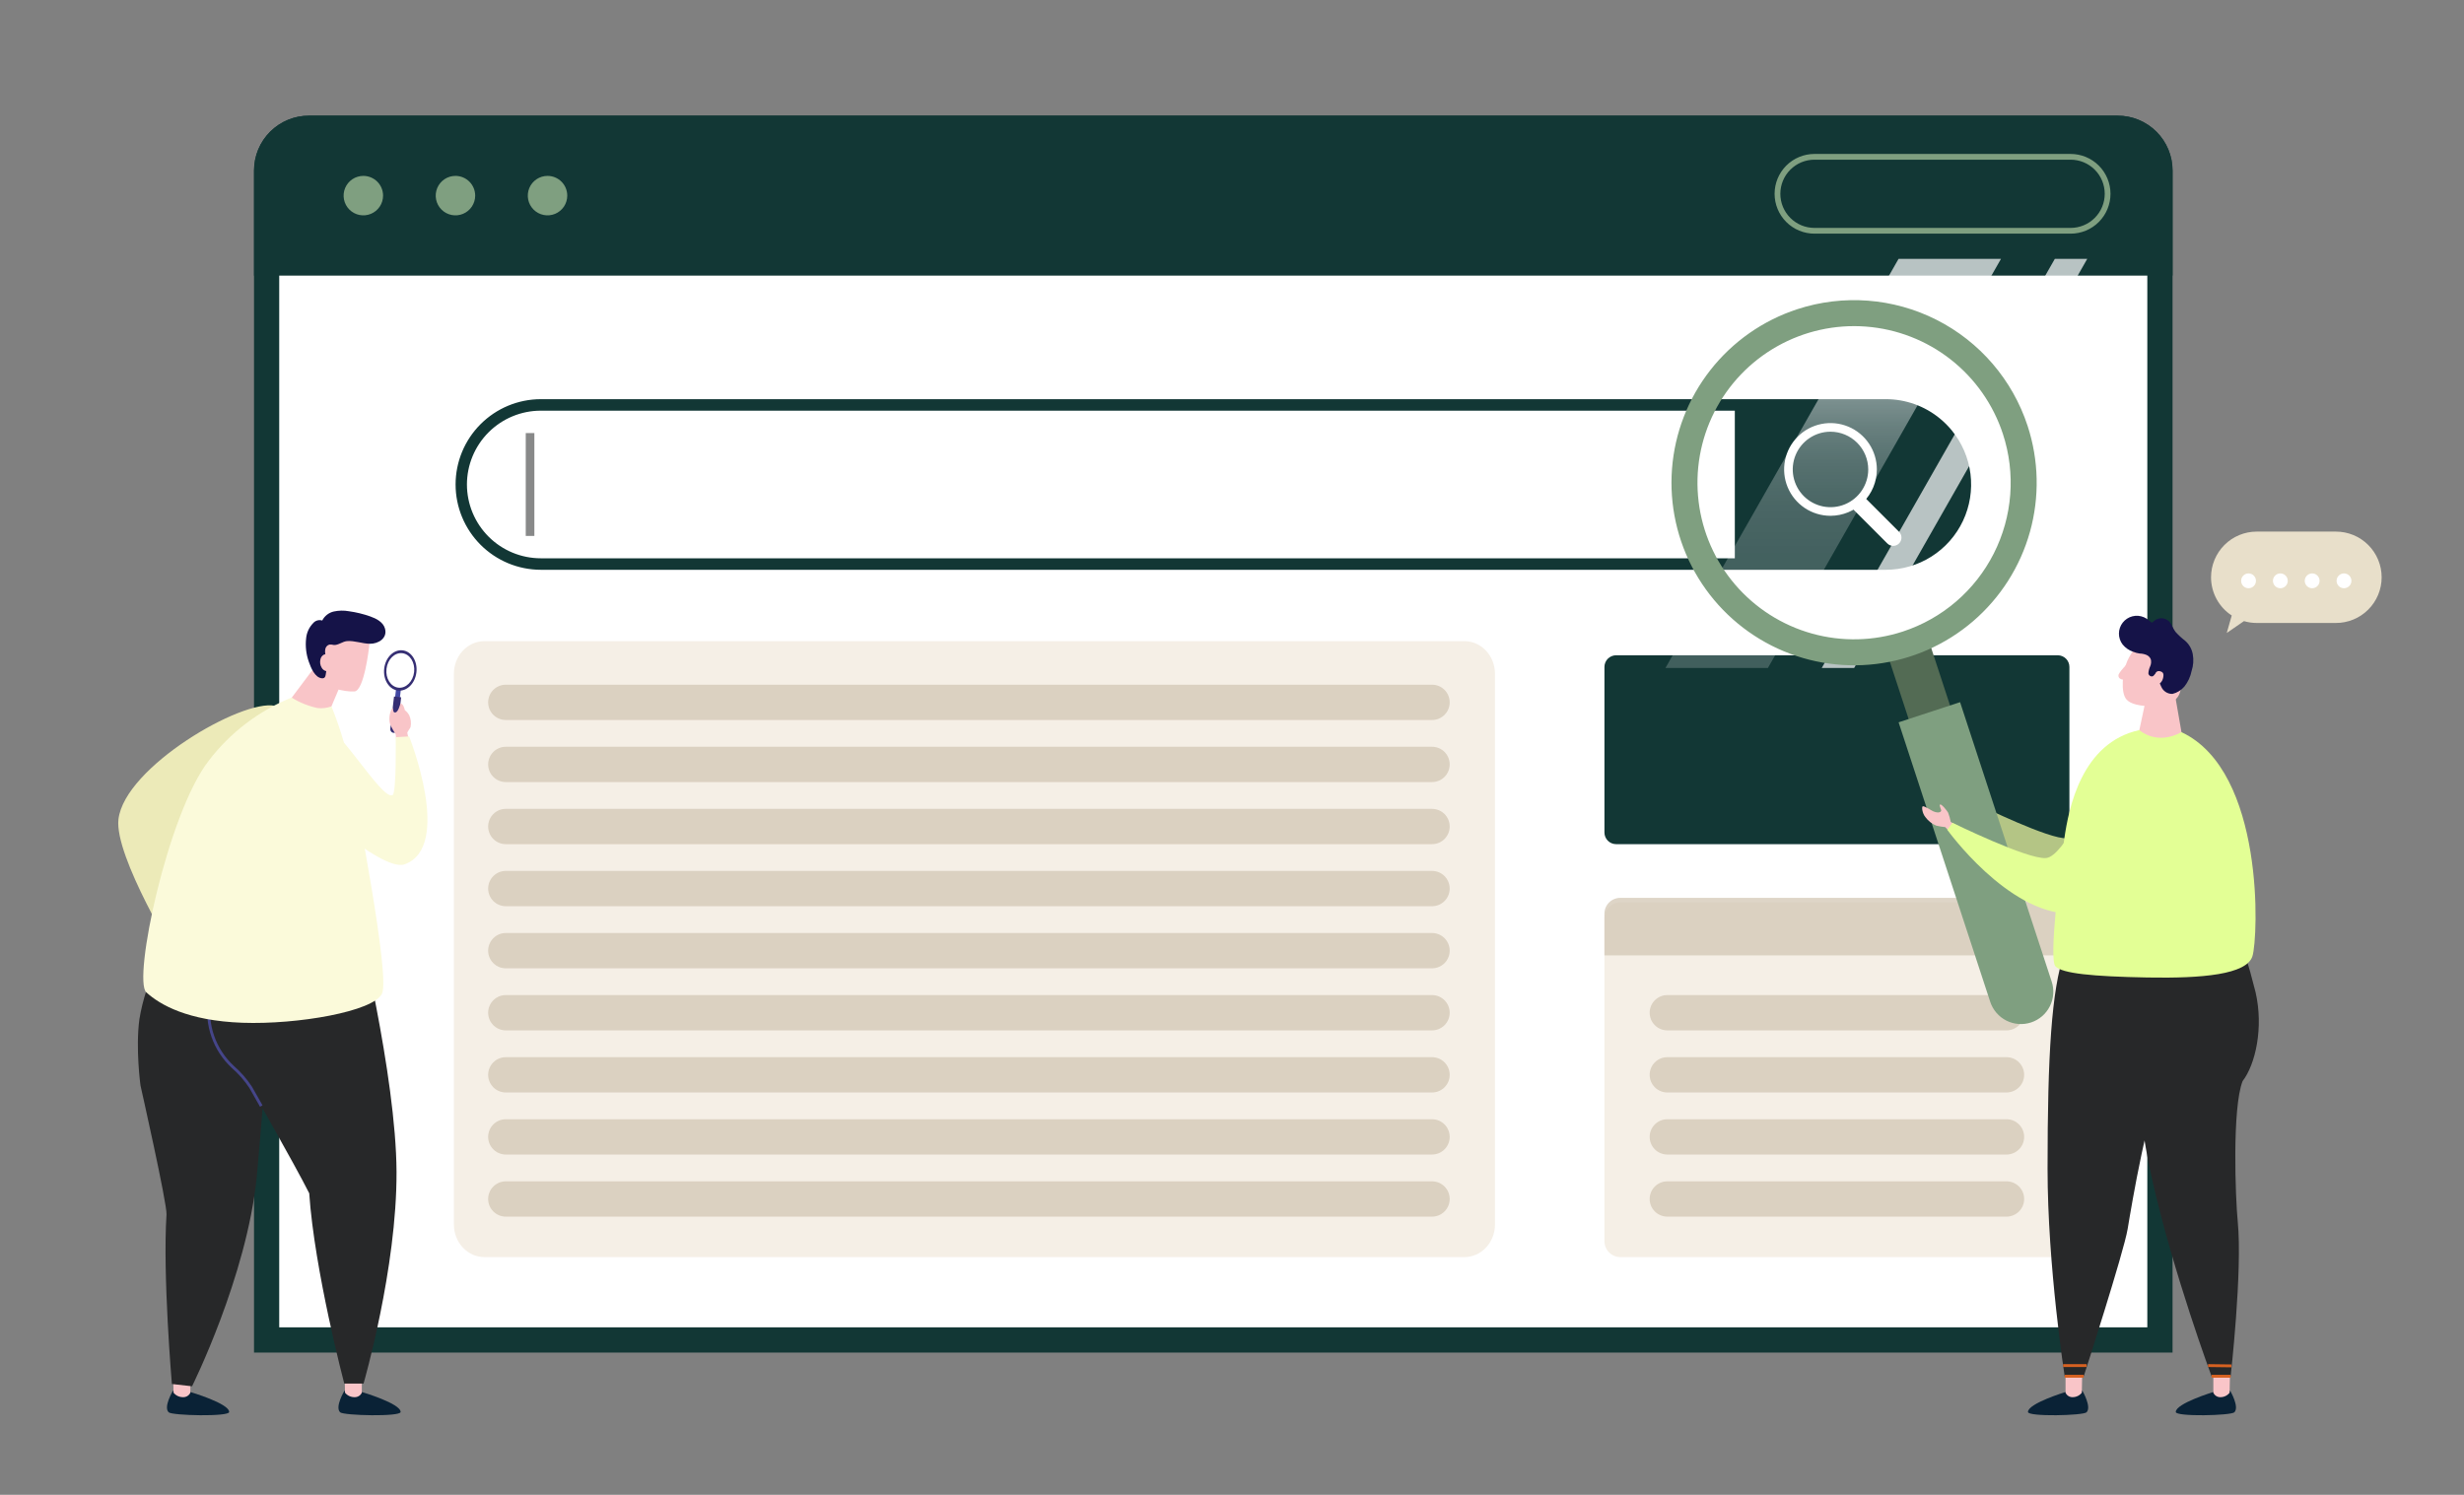 <svg width="684" height="415" viewBox="0 0 684 415" fill="none" xmlns="http://www.w3.org/2000/svg">
<rect x="0" y="0" width="684" height="415" fill="#808080" stroke="none"/>
<mask id="mask0_983_133" style="mask-type:luminance" maskUnits="userSpaceOnUse" x="0" y="0" width="684" height="415">
<path d="M684 0H0V415H684V0Z" fill="white"/>
</mask>
<g mask="url(#mask0_983_133)">
<path d="M85.75 32.11H587.86C591.9 32.11 595.774 33.715 598.631 36.571C601.488 39.428 603.092 43.302 603.092 47.342V375.502H70.512V47.342C70.512 45.342 70.906 43.361 71.671 41.513C72.437 39.665 73.559 37.986 74.973 36.571C76.388 35.157 78.067 34.035 79.915 33.27C81.763 32.504 83.744 32.11 85.744 32.11H85.75Z" fill="#123735"/>
<path d="M596.09 47.34V368.5H77.51V47.34C77.51 45.157 78.377 43.063 79.921 41.519C81.464 39.976 83.558 39.108 85.741 39.108H587.861C590.044 39.109 592.138 39.976 593.681 41.52C595.225 43.063 596.092 45.157 596.092 47.34H596.09Z" fill="white"/>
<path d="M587.86 32.11H85.75C81.71 32.11 77.836 33.715 74.979 36.571C72.123 39.428 70.518 43.302 70.518 47.342V76.516H603.098V47.342C603.098 45.342 602.704 43.361 601.938 41.513C601.173 39.665 600.051 37.986 598.636 36.571C597.222 35.157 595.542 34.035 593.694 33.269C591.846 32.504 589.865 32.11 587.865 32.11H587.86Z" fill="#123735"/>
<path d="M106.34 54.31C106.34 55.394 106.018 56.453 105.416 57.354C104.815 58.254 103.959 58.956 102.958 59.371C101.957 59.786 100.856 59.894 99.793 59.683C98.73 59.471 97.754 58.95 96.988 58.184C96.222 57.417 95.7 56.441 95.489 55.379C95.278 54.316 95.386 53.215 95.801 52.214C96.215 51.213 96.918 50.357 97.818 49.755C98.719 49.153 99.778 48.832 100.862 48.832C101.581 48.832 102.294 48.974 102.958 49.249C103.623 49.524 104.227 49.928 104.735 50.437C105.244 50.945 105.647 51.549 105.923 52.214C106.198 52.878 106.34 53.591 106.34 54.31Z" fill="#7F9F80"/>
<path d="M131.91 54.31C131.91 55.394 131.588 56.453 130.986 57.354C130.385 58.254 129.529 58.956 128.528 59.371C127.527 59.786 126.426 59.894 125.363 59.683C124.3 59.471 123.324 58.95 122.558 58.183C121.792 57.417 121.27 56.441 121.059 55.379C120.848 54.316 120.956 53.215 121.371 52.214C121.786 51.213 122.488 50.357 123.389 49.755C124.289 49.153 125.348 48.832 126.432 48.832C127.151 48.832 127.864 48.974 128.528 49.249C129.193 49.525 129.797 49.928 130.305 50.437C130.814 50.945 131.217 51.549 131.493 52.214C131.768 52.879 131.91 53.591 131.91 54.31Z" fill="#7F9F80"/>
<path d="M157.47 54.31C157.47 55.394 157.148 56.453 156.547 57.354C155.945 58.254 155.089 58.957 154.088 59.371C153.087 59.786 151.986 59.894 150.923 59.683C149.86 59.472 148.884 58.95 148.118 58.184C147.352 57.418 146.83 56.442 146.619 55.379C146.408 54.316 146.516 53.215 146.931 52.214C147.345 51.213 148.047 50.357 148.948 49.755C149.849 49.153 150.908 48.832 151.992 48.832C152.711 48.832 153.423 48.974 154.088 49.249C154.753 49.524 155.357 49.928 155.865 50.437C156.374 50.945 156.778 51.549 157.053 52.214C157.328 52.878 157.47 53.591 157.47 54.31Z" fill="#7F9F80"/>
<path d="M574.8 64.87H503.689C500.754 64.87 497.939 63.704 495.864 61.629C493.789 59.553 492.623 56.739 492.623 53.804C492.623 50.869 493.789 48.054 495.864 45.979C497.939 43.904 500.754 42.738 503.689 42.738H574.8C577.735 42.738 580.549 43.904 582.625 45.979C584.7 48.054 585.866 50.869 585.866 53.804C585.866 56.739 584.7 59.553 582.625 61.629C580.549 63.704 577.735 64.87 574.8 64.87ZM503.689 44.334C501.177 44.334 498.768 45.332 496.992 47.108C495.216 48.884 494.219 51.292 494.219 53.804C494.219 56.315 495.216 58.724 496.992 60.5C498.768 62.276 501.177 63.274 503.689 63.274H574.8C577.312 63.274 579.72 62.276 581.496 60.5C583.272 58.724 584.27 56.315 584.27 53.804C584.27 51.292 583.272 48.884 581.496 47.108C579.72 45.332 577.312 44.334 574.8 44.334H503.689Z" fill="#7F9F80"/>
<path d="M541.77 119.44C540.805 118.27 539.73 117.195 538.56 116.23C534.323 112.726 528.994 110.814 523.496 110.822H150.106C143.833 110.835 137.822 113.336 133.391 117.776C128.96 122.216 126.471 128.232 126.471 134.505C126.471 140.778 128.96 146.794 133.391 151.234C137.822 155.674 143.833 158.175 150.106 158.188H523.496C527.987 158.188 532.385 156.911 536.178 154.506C539.97 152.102 543.001 148.668 544.917 144.607C546.832 140.545 547.554 136.023 546.997 131.567C546.44 127.111 544.627 122.905 541.77 119.44ZM129.62 134.505C129.626 129.072 131.787 123.864 135.628 120.022C139.47 116.181 144.678 114.02 150.111 114.014H481.581V154.996H150.111C144.678 154.99 139.47 152.829 135.628 148.987C131.787 145.146 129.626 139.937 129.62 134.505Z" fill="#123735"/>
<path d="M508.14 143.2C505.595 143.2 503.106 142.445 500.989 141.031C498.873 139.617 497.223 137.607 496.248 135.255C495.274 132.903 495.019 130.315 495.515 127.818C496.012 125.322 497.238 123.028 499.038 121.228C500.838 119.428 503.131 118.202 505.628 117.705C508.125 117.208 510.713 117.463 513.065 118.437C515.416 119.411 517.427 121.061 518.841 123.178C520.255 125.294 521.01 127.783 521.01 130.329C521.006 133.741 519.649 137.012 517.236 139.425C514.824 141.838 511.552 143.195 508.14 143.2ZM508.14 119.852C506.068 119.851 504.042 120.466 502.319 121.617C500.596 122.768 499.253 124.404 498.46 126.319C497.667 128.233 497.459 130.34 497.864 132.372C498.268 134.405 499.266 136.272 500.731 137.737C502.196 139.202 504.063 140.2 506.095 140.604C508.128 141.009 510.234 140.801 512.149 140.008C514.063 139.215 515.7 137.872 516.851 136.149C518.002 134.426 518.617 132.401 518.617 130.329C518.613 127.551 517.509 124.888 515.545 122.924C513.581 120.96 510.918 119.855 508.14 119.852Z" fill="white"/>
<path d="M525.54 151.55C525.238 151.55 524.939 151.491 524.661 151.376C524.382 151.26 524.129 151.091 523.916 150.877L513.836 140.797L517.085 137.548L527.164 147.628C527.486 147.949 527.704 148.358 527.793 148.804C527.882 149.25 527.836 149.712 527.662 150.131C527.488 150.551 527.194 150.91 526.816 151.162C526.438 151.415 525.994 151.55 525.54 151.55Z" fill="white"/>
<path opacity="0.55" d="M148.34 120.23H145.946V148.788H148.34V120.23Z" fill="#272829"/>
<path d="M448.63 181.92H571.22C572.08 181.92 572.904 182.262 573.512 182.869C574.12 183.477 574.461 184.302 574.461 185.161V231.12C574.461 231.979 574.12 232.803 573.512 233.411C572.904 234.019 572.08 234.36 571.22 234.36H448.63C447.77 234.36 446.946 234.019 446.338 233.411C445.73 232.803 445.389 231.979 445.389 231.12V185.161C445.389 184.735 445.473 184.314 445.635 183.921C445.798 183.528 446.037 183.17 446.338 182.869C446.639 182.569 446.996 182.33 447.389 182.167C447.782 182.004 448.205 181.92 448.63 181.92Z" fill="#123735"/>
<path d="M134.48 178H406.52C408.769 178 410.926 178.953 412.516 180.648C414.107 182.344 415 184.644 415 187.042V339.962C415 342.36 414.107 344.66 412.516 346.356C410.926 348.051 408.769 349.004 406.52 349.004H134.48C132.231 349.004 130.074 348.051 128.484 346.356C126.893 344.66 126 342.36 126 339.962V187.042C126 184.644 126.893 182.344 128.484 180.648C130.074 178.953 132.231 178 134.48 178Z" fill="#F5EFE6"/>
<path opacity="0.75" d="M397.53 190.09H140.41C137.704 190.09 135.509 192.285 135.509 194.991V194.992C135.509 197.699 137.704 199.893 140.41 199.893H397.53C400.237 199.893 402.431 197.699 402.431 194.992V194.991C402.431 192.285 400.237 190.09 397.53 190.09Z" fill="#D3C7B4"/>
<path opacity="0.75" d="M140.41 207.32H397.53C398.83 207.32 400.077 207.836 400.996 208.755C401.915 209.674 402.431 210.921 402.431 212.221C402.431 213.52 401.915 214.767 400.996 215.686C400.077 216.605 398.83 217.122 397.53 217.122H140.41C139.111 217.122 137.864 216.605 136.945 215.686C136.026 214.767 135.51 213.521 135.51 212.221C135.51 210.921 136.026 209.675 136.945 208.755C137.864 207.836 139.11 207.32 140.41 207.32Z" fill="#D3C7B4"/>
<path opacity="0.75" d="M397.53 234.36H140.41C139.767 234.36 139.129 234.234 138.535 233.987C137.94 233.741 137.4 233.38 136.945 232.925C136.49 232.47 136.129 231.93 135.882 231.335C135.636 230.74 135.509 230.103 135.509 229.46C135.509 228.16 136.026 226.913 136.945 225.994C137.864 225.075 139.11 224.559 140.41 224.559H397.53C398.83 224.559 400.077 225.075 400.996 225.994C401.915 226.913 402.431 228.16 402.431 229.46C402.431 230.103 402.304 230.74 402.058 231.335C401.812 231.93 401.451 232.47 400.996 232.925C400.541 233.38 400 233.741 399.406 233.987C398.811 234.234 398.174 234.36 397.53 234.36Z" fill="#D3C7B4"/>
<path opacity="0.75" d="M397.53 251.59H140.41C139.767 251.59 139.129 251.463 138.535 251.217C137.94 250.971 137.4 250.61 136.945 250.155C136.49 249.7 136.129 249.159 135.882 248.565C135.636 247.97 135.509 247.333 135.509 246.689C135.509 245.39 136.026 244.143 136.945 243.224C137.864 242.305 139.11 241.789 140.41 241.789H397.53C398.83 241.789 400.077 242.305 400.996 243.224C401.915 244.143 402.431 245.39 402.431 246.689C402.431 247.333 402.304 247.97 402.058 248.565C401.812 249.159 401.451 249.7 400.996 250.155C400.541 250.61 400 250.971 399.406 251.217C398.811 251.463 398.174 251.59 397.53 251.59Z" fill="#D3C7B4"/>
<path opacity="0.75" d="M397.53 268.83H140.41C139.11 268.83 137.864 268.314 136.945 267.395C136.026 266.476 135.509 265.229 135.509 263.929C135.509 262.629 136.026 261.383 136.945 260.464C137.864 259.545 139.11 259.028 140.41 259.028H397.53C398.83 259.028 400.077 259.545 400.996 260.464C401.915 261.383 402.431 262.629 402.431 263.929C402.431 265.229 401.915 266.476 400.996 267.395C400.077 268.314 398.83 268.83 397.53 268.83Z" fill="#D3C7B4"/>
<path opacity="0.75" d="M397.53 286.06H140.41C139.11 286.06 137.864 285.544 136.945 284.624C136.026 283.705 135.509 282.459 135.509 281.159C135.509 279.859 136.026 278.613 136.945 277.694C137.864 276.774 139.11 276.258 140.41 276.258H397.53C398.83 276.258 400.077 276.774 400.996 277.694C401.915 278.613 402.431 279.859 402.431 281.159C402.431 282.459 401.915 283.705 400.996 284.624C400.077 285.544 398.83 286.06 397.53 286.06Z" fill="#D3C7B4"/>
<path opacity="0.75" d="M397.53 303.3H140.41C139.11 303.3 137.864 302.783 136.945 301.864C136.026 300.945 135.509 299.699 135.509 298.399C135.509 297.099 136.026 295.852 136.945 294.933C137.864 294.014 139.11 293.498 140.41 293.498H397.53C398.83 293.498 400.077 294.014 400.996 294.933C401.915 295.852 402.431 297.099 402.431 298.399C402.431 299.699 401.915 300.945 400.996 301.864C400.077 302.783 398.83 303.3 397.53 303.3Z" fill="#D3C7B4"/>
<path opacity="0.75" d="M397.53 320.53H140.41C139.11 320.53 137.864 320.013 136.945 319.094C136.026 318.175 135.509 316.928 135.509 315.629C135.509 314.329 136.026 313.082 136.945 312.163C137.864 311.244 139.11 310.728 140.41 310.728H397.53C398.83 310.728 400.077 311.244 400.996 312.163C401.915 313.082 402.431 314.329 402.431 315.629C402.431 316.928 401.915 318.175 400.996 319.094C400.077 320.013 398.83 320.53 397.53 320.53Z" fill="#D3C7B4"/>
<path opacity="0.75" d="M397.53 337.77H140.41C139.11 337.77 137.864 337.254 136.945 336.335C136.026 335.416 135.509 334.169 135.509 332.869C135.509 331.57 136.026 330.323 136.945 329.404C137.864 328.485 139.11 327.969 140.41 327.969H397.53C398.83 327.969 400.077 328.485 400.996 329.404C401.915 330.323 402.431 331.57 402.431 332.869C402.431 334.169 401.915 335.416 400.996 336.335C400.077 337.254 398.83 337.77 397.53 337.77Z" fill="#D3C7B4"/>
<path d="M570.02 250.53H449.83C447.377 250.53 445.389 252.518 445.389 254.971V344.568C445.389 347.02 447.377 349.009 449.83 349.009H570.02C572.473 349.009 574.461 347.02 574.461 344.568V254.971C574.461 252.518 572.473 250.53 570.02 250.53Z" fill="#F5EFE6"/>
<path opacity="0.75" d="M570.06 249.27H449.78C448.613 249.27 447.494 249.734 446.668 250.559C445.843 251.384 445.38 252.503 445.38 253.67V265.254H574.46V253.67C574.46 252.503 573.996 251.384 573.171 250.559C572.346 249.734 571.227 249.27 570.06 249.27Z" fill="#D3C7B4"/>
<path opacity="0.75" d="M557 286.06H462.844C461.545 286.06 460.298 285.544 459.379 284.624C458.46 283.705 457.943 282.459 457.943 281.159C457.943 279.859 458.46 278.613 459.379 277.694C460.298 276.774 461.545 276.258 462.844 276.258H557C558.3 276.258 559.547 276.774 560.466 277.694C561.385 278.613 561.901 279.859 561.901 281.159C561.901 282.459 561.385 283.705 560.466 284.624C559.547 285.544 558.3 286.06 557 286.06Z" fill="#D3C7B4"/>
<path opacity="0.75" d="M557 303.3H462.844C461.545 303.3 460.298 302.783 459.379 301.864C458.46 300.945 457.943 299.699 457.943 298.399C457.943 297.099 458.46 295.852 459.379 294.933C460.298 294.014 461.545 293.498 462.844 293.498H557C558.3 293.498 559.547 294.014 560.466 294.933C561.385 295.852 561.901 297.099 561.901 298.399C561.901 299.699 561.385 300.945 560.466 301.864C559.547 302.783 558.3 303.3 557 303.3Z" fill="#D3C7B4"/>
<path opacity="0.75" d="M557 320.53H462.844C461.545 320.53 460.298 320.013 459.379 319.094C458.46 318.175 457.943 316.928 457.943 315.629C457.943 314.329 458.46 313.082 459.379 312.163C460.298 311.244 461.545 310.728 462.844 310.728H557C558.3 310.728 559.547 311.244 560.466 312.163C561.385 313.082 561.901 314.329 561.901 315.629C561.901 316.928 561.385 318.175 560.466 319.094C559.547 320.013 558.3 320.53 557 320.53Z" fill="#D3C7B4"/>
<path opacity="0.75" d="M557 337.77H462.844C461.545 337.77 460.298 337.254 459.379 336.335C458.46 335.416 457.943 334.169 457.943 332.869C457.943 331.57 458.46 330.323 459.379 329.404C460.298 328.485 461.545 327.969 462.844 327.969H557C558.3 327.969 559.547 328.485 560.466 329.404C561.385 330.323 561.901 331.57 561.901 332.869C561.901 334.169 561.385 335.416 560.466 336.335C559.547 337.254 558.3 337.77 557 337.77Z" fill="#D3C7B4"/>
<path d="M552.29 225.26L549.213 223.39C549.053 222.582 548.827 221.79 548.536 221.02C548.249 220.49 546.8 218.688 546.459 218.927C546.117 219.166 546.918 220.34 546.718 220.62C546.373 221.105 545.521 221.043 544.667 220.659C544.287 220.488 542.267 219.164 541.973 219.39C541.68 219.617 541.893 221.224 542.692 222.176C543.404 223.14 544.364 223.893 545.47 224.356C546.231 224.539 547.005 224.667 547.784 224.738L550.774 227.931" fill="#F9C5C8"/>
<path d="M606.96 204.66C601.259 200.987 595.76 202.277 589.728 210.058C585.663 215.302 578.443 232.274 573.751 232.707C569.058 233.14 549.656 223.622 549.656 223.622L548.304 225.417C548.304 225.417 563.821 247.015 580.08 247.042C587.946 247.056 605.004 230.567 608.839 224.577C613.669 217.034 611.94 207.869 606.96 204.66Z" fill="#B4C585"/>
<path d="M614.42 386.46C614.42 386.46 603.977 389.623 603.987 392.005C603.992 393.371 619.328 393.012 620.252 392.088C621.731 390.609 619.102 386.132 619.102 386.132L614.42 386.46Z" fill="#0A2236"/>
<path d="M614.42 379.8V386.66C614.587 387.031 614.858 387.345 615.201 387.563C615.544 387.782 615.943 387.896 616.35 387.892C616.847 387.898 617.338 387.791 617.787 387.577C618.236 387.363 618.629 387.05 618.937 386.66L619.102 378.075" fill="#F9C5C8"/>
<path d="M593.48 266.87C592.105 265.114 590.65 297.477 597.393 327.306C603.384 353.808 613.922 382.071 613.922 382.071H619.221C619.221 382.071 622.544 352.841 621.191 339.13C620.544 332.577 619.603 307.72 622.535 300.154C626.135 295.465 628.406 285.29 626.135 275.437C624.293 268.064 622.056 260.796 619.433 253.664" fill="#272829"/>
<path d="M619.22 381.68H613.921V382.479H619.22V381.68Z" fill="#D66121"/>
<path d="M612.95 378.72L612.939 379.519L619.426 379.604L619.436 378.805L612.95 378.72Z" fill="#D66121"/>
<path d="M573.39 386.46C573.39 386.46 562.948 389.623 562.957 392.005C562.962 393.371 578.298 393.012 579.223 392.088C580.701 390.609 578.073 386.132 578.073 386.132L573.39 386.46Z" fill="#0A2236"/>
<path d="M573.39 379.8V386.66C573.557 387.031 573.829 387.345 574.172 387.564C574.515 387.782 574.914 387.897 575.321 387.892C575.817 387.898 576.309 387.791 576.758 387.577C577.206 387.363 577.6 387.05 577.908 386.66L578.073 378.075" fill="#F9C5C8"/>
<path d="M573.03 264.62C569.504 274.905 568.396 292.767 568.396 324.432C568.396 351.602 573.147 382.08 573.147 382.08H578.446C578.446 382.08 589.543 347.707 590.626 341.212C591.708 334.717 596.458 305.996 600.985 299.263C602.804 298.721 610.114 291.24 610.071 281.13C610.027 271.019 599.391 259.749 599.391 259.749" fill="#272829"/>
<path d="M578.44 381.68H573.142V382.479H578.44V381.68Z" fill="#D66121"/>
<path d="M579.25 378.72H572.709V379.518H579.25V378.72Z" fill="#D66121"/>
<path d="M573.03 232.97C571.801 241.672 568.7 266.332 570.595 268.294C572.489 270.257 580.76 271.098 596.111 271.378C611.462 271.659 623.64 270.537 625.264 265.491C626.888 260.444 628.783 214.137 605.574 203.262L593.876 202.695C577.902 206.155 574.259 224.268 573.03 232.97Z" fill="#E3FF95"/>
<path d="M595.38 177.68C593.675 178.022 591.478 181.415 590.535 183.495C589.147 186.557 588.658 192.229 590.263 194.139C591.439 195.538 594.121 196.038 597.642 196.095C600.62 196.143 605.383 195.177 605.383 190.655C605.383 186.132 603.457 176.065 595.38 177.68Z" fill="#F9C5C8"/>
<path d="M595.55 194.84L593.874 202.696C593.874 202.696 598.566 207.094 605.572 203.263L603.493 191.31" fill="#F9C5C8"/>
<path d="M590.75 184.05C590.75 184.05 588.075 186.716 588.073 187.51C588.069 189.012 590.228 188.685 590.228 188.685" fill="#F9C5C8"/>
<path d="M608.38 186.28C608.071 187.848 607.393 189.321 606.402 190.575C605.539 191.607 604.368 192.333 603.061 192.648C602.385 192.662 601.72 192.469 601.158 192.093C600.595 191.718 600.162 191.179 599.915 190.549C599.574 189.886 599.333 189.177 599.059 188.483C598.897 188.074 598.836 187.281 598.41 187.165C598.114 187.085 597.864 187.706 597.562 187.763C597.431 187.794 597.295 187.796 597.163 187.771C597.03 187.746 596.905 187.693 596.794 187.616C596.683 187.54 596.59 187.441 596.519 187.326C596.449 187.211 596.403 187.082 596.386 186.949C596.425 186.277 596.59 185.619 596.873 185.008C597.157 184.393 597.223 183.7 597.06 183.043C596.947 182.765 596.78 182.514 596.568 182.302C596.355 182.091 596.103 181.924 595.825 181.812C595.231 181.576 594.598 181.448 593.959 181.434C593.345 181.353 592.746 181.191 592.175 180.954C591.024 180.57 590.005 179.868 589.237 178.929C588.569 178.058 588.208 176.99 588.212 175.893C588.216 174.795 588.585 173.73 589.259 172.864C589.934 171.998 590.876 171.38 591.94 171.107C593.003 170.835 594.127 170.922 595.135 171.357C595.808 171.661 596.423 172.08 596.952 172.596C597.051 172.715 597.188 172.796 597.34 172.824C597.538 172.833 597.69 172.663 597.827 172.52C598.395 171.97 599.15 171.658 599.94 171.647C600.73 171.636 601.494 171.926 602.077 172.459C602.898 173.269 603.186 174.479 603.89 175.393C604.697 176.297 605.587 177.123 606.55 177.859C607.686 178.829 608.449 180.164 608.709 181.634C608.99 183.186 608.877 184.783 608.38 186.28Z" fill="#151348"/>
<path d="M598.27 187.11C598.485 186.507 599.064 185.992 600.103 186.541C600.776 186.897 600.591 187.886 600.399 188.476C600.305 188.809 600.143 189.117 599.921 189.382C599.699 189.646 599.424 189.86 599.113 190.01C598.961 190.068 598.799 190.094 598.636 190.086C598.473 190.079 598.314 190.038 598.167 189.966C598.021 189.894 597.891 189.793 597.786 189.669C597.68 189.545 597.601 189.401 597.553 189.245" fill="#F9C5C8"/>
<path d="M527.04 71.86C527.04 71.86 462.692 184.66 462.331 185.45H490.765L555.474 71.86H527.04Z" fill="url(#paint0_linear_983_133)"/>
<path d="M570.42 71.86C570.42 71.86 506.072 184.66 505.711 185.45H514.707L579.416 71.86H570.42Z" fill="url(#paint1_linear_983_133)"/>
<path d="M534.62 175.39L523.125 179.158L543.217 240.455L554.712 236.687L534.62 175.39Z" fill="#536B54"/>
<path d="M498.9 85.85C489.373 88.972 480.986 94.85 474.8 102.739C468.613 110.628 464.905 120.174 464.144 130.171C463.383 140.168 465.604 150.165 470.525 158.9C475.446 167.635 482.847 174.714 491.791 179.242C500.736 183.771 510.822 185.545 520.775 184.341C530.728 183.137 540.101 179.009 547.707 172.479C555.314 165.948 560.813 157.308 563.51 147.652C566.206 137.996 565.979 127.757 562.857 118.23C558.669 105.455 549.579 94.867 537.585 88.794C525.59 82.722 511.675 81.662 498.9 85.85ZM528.229 175.331C520.058 178.009 511.276 178.204 502.995 175.891C494.713 173.579 487.303 168.862 481.702 162.338C476.101 155.814 472.56 147.776 471.528 139.239C470.495 130.703 472.017 122.052 475.901 114.381C479.785 106.709 485.856 100.362 493.348 96.141C500.839 91.921 509.414 90.016 517.988 90.669C526.561 91.321 534.749 94.502 541.515 99.807C548.282 105.113 553.322 112.307 556.001 120.477C557.779 125.903 558.471 131.625 558.038 137.318C557.604 143.011 556.054 148.562 553.475 153.656C550.896 158.75 547.34 163.285 543.008 167.004C538.676 170.723 533.654 173.553 528.229 175.331Z" fill="#7F9F80"/>
<path d="M563.81 283.86C562.689 284.227 561.507 284.37 560.331 284.281C559.155 284.191 558.008 283.871 556.956 283.338C555.904 282.806 554.967 282.071 554.199 281.176C553.43 280.281 552.846 279.244 552.478 278.123L527.048 200.534L544.116 194.94L569.547 272.529C569.915 273.649 570.058 274.831 569.968 276.007C569.878 277.183 569.558 278.33 569.025 279.382C568.493 280.435 567.758 281.372 566.863 282.14C565.968 282.908 564.931 283.493 563.81 283.86Z" fill="#7F9F80"/>
<path d="M544.84 230.19L541.524 228.174C541.352 227.304 541.108 226.45 540.795 225.62C540.485 225.049 538.923 223.107 538.556 223.365C538.188 223.622 539.051 224.887 538.836 225.189C538.464 225.712 537.545 225.644 536.625 225.231C536.215 225.047 534.039 223.619 533.722 223.864C533.405 224.108 533.635 225.84 534.496 226.865C535.263 227.905 536.298 228.717 537.49 229.215C538.31 229.413 539.144 229.551 539.984 229.627L543.206 233.068" fill="#F9C5C8"/>
<path d="M603.77 207.99C597.625 204.031 591.699 205.421 585.198 213.807C580.818 219.458 573.037 237.749 567.98 238.216C562.922 238.682 542.013 228.425 542.013 228.425L540.556 230.359C540.556 230.359 557.278 253.635 574.801 253.665C583.278 253.679 601.661 235.91 605.795 229.455C611 221.325 609.136 211.448 603.77 207.99Z" fill="#E3FF95"/>
<path d="M613.78 160.27C613.78 156.906 615.116 153.68 617.495 151.301C619.873 148.922 623.099 147.586 626.463 147.586H648.42C650.088 147.582 651.742 147.906 653.284 148.541C654.827 149.177 656.23 150.11 657.411 151.289C658.593 152.467 659.53 153.867 660.17 155.408C660.81 156.949 661.139 158.601 661.139 160.27C661.139 161.938 660.81 163.591 660.17 165.132C659.53 166.673 658.593 168.073 657.411 169.251C656.23 170.429 654.827 171.363 653.284 171.998C651.742 172.633 650.088 172.958 648.42 172.953H626.463C625.263 172.951 624.069 172.779 622.917 172.441L618.142 175.724L619.526 170.881C617.761 169.73 616.311 168.156 615.308 166.304C614.304 164.451 613.779 162.377 613.78 160.27Z" fill="#E8DFCA"/>
<path d="M648.63 161.25C648.63 161.657 648.751 162.054 648.977 162.393C649.203 162.731 649.524 162.995 649.9 163.151C650.276 163.306 650.69 163.347 651.089 163.268C651.488 163.188 651.855 162.992 652.142 162.705C652.43 162.417 652.626 162.05 652.705 161.651C652.785 161.252 652.744 160.838 652.588 160.463C652.433 160.087 652.169 159.765 651.831 159.539C651.492 159.313 651.095 159.192 650.688 159.192C650.418 159.192 650.15 159.246 649.9 159.349C649.651 159.452 649.424 159.604 649.233 159.795C649.042 159.986 648.89 160.213 648.787 160.462C648.683 160.712 648.63 160.98 648.63 161.25Z" fill="white"/>
<path d="M641.85 163.31C642.987 163.31 643.908 162.389 643.908 161.253C643.908 160.116 642.987 159.195 641.85 159.195C640.714 159.195 639.793 160.116 639.793 161.253C639.793 162.389 640.714 163.31 641.85 163.31Z" fill="white"/>
<path d="M633.02 163.31C634.156 163.31 635.077 162.389 635.077 161.253C635.077 160.116 634.156 159.195 633.02 159.195C631.883 159.195 630.962 160.116 630.962 161.253C630.962 162.389 631.883 163.31 633.02 163.31Z" fill="white"/>
<path d="M624.19 163.31C625.326 163.31 626.247 162.389 626.247 161.253C626.247 160.116 625.326 159.195 624.19 159.195C623.053 159.195 622.132 160.116 622.132 161.253C622.132 162.389 623.053 163.31 624.19 163.31Z" fill="white"/>
<path d="M111.3 191.19L109.968 191.038L109.159 198.14L110.491 198.292L111.3 191.19Z" fill="#4348A3"/>
<path d="M111.76 180.55C109.29 180.268 107.002 182.539 106.651 185.621C106.3 188.703 108.017 191.43 110.487 191.712C112.958 191.994 115.245 189.723 115.596 186.641C115.948 183.559 114.23 180.831 111.76 180.55ZM110.578 190.918C108.459 190.676 106.986 188.337 107.288 185.694C107.59 183.05 109.551 181.103 111.67 181.344C113.788 181.586 115.261 183.924 114.96 186.568C114.659 189.212 112.696 191.159 110.577 190.918H110.578Z" fill="#352E73"/>
<path d="M109.23 203.46C108.967 203.43 108.728 203.297 108.563 203.09C108.399 202.884 108.324 202.621 108.354 202.358L109.378 193.368L111.356 193.594L110.331 202.584C110.301 202.846 110.168 203.086 109.962 203.25C109.755 203.414 109.492 203.49 109.23 203.46Z" fill="#352E73"/>
<path d="M110.23 208.08L109.848 203.89C109.3 203.03 108.798 202.142 108.344 201.229C107.62 199.219 108.572 196.763 109.017 196.516C109.159 196.989 109.07 198.002 109.848 197.776C110.627 197.55 111.159 195.298 111.159 195.298C111.159 195.298 111.635 195.255 112.042 196.103C112.195 196.439 112.31 196.791 112.382 197.153C112.88 197.537 113.294 198.019 113.598 198.57C114.067 199.6 114.196 200.752 113.968 201.861C113.832 202.241 113.062 203.162 113.062 203.469C113.062 203.777 114.704 210.005 114.704 210.005" fill="#F9C5C8"/>
<path d="M76.31 195.95C67.193 194.018 34.637 212.904 32.885 227.435C31.651 237.673 49.261 266.334 49.261 266.334C49.261 266.334 53.073 268.342 53.073 266.334C53.073 264.326 51.834 230.317 51.834 230.317C51.834 230.317 75.367 226.219 77.001 220.773C78.635 215.327 92.765 199.436 76.31 195.95Z" fill="#ECEAB8"/>
<path d="M102.45 179.68C102.45 179.68 101.103 191.751 98.409 191.96C95.715 192.169 89.483 190.817 88.18 187.85C87.192 185.224 86.408 182.526 85.837 179.78C85.837 179.78 92.123 172.863 94.143 171.516C96.164 170.168 103.119 175.313 102.45 179.68Z" fill="#F9C5C8"/>
<path d="M89.11 182.86L80.425 194.427C80.425 194.427 86.931 201.891 89.11 203.974C91.288 206.057 92.378 200.661 92.378 200.661L91.65 196.962L95.945 186.794" fill="#F9C5C8"/>
<path d="M106.85 174.44C106.328 172.698 104.487 171.739 102.772 171.133C100.853 170.455 98.87 169.974 96.853 169.696C95.467 169.446 94.045 169.471 92.668 169.768C91.981 169.922 91.336 170.227 90.781 170.659C90.225 171.092 89.772 171.642 89.454 172.27C89.005 172.13 88.524 172.126 88.073 172.258C87.621 172.39 87.219 172.652 86.916 173.012C85.807 174.155 85.123 175.643 84.977 177.229C84.731 179.418 84.985 181.634 85.72 183.71C86.286 185.314 87.387 188.181 89.415 188.314C89.643 188.341 89.873 188.282 90.06 188.147C90.251 187.952 90.37 187.697 90.396 187.425C90.643 186.187 90.719 184.921 90.624 183.662C90.541 182.572 90.083 181.336 90.297 180.251C90.34 179.951 90.468 179.671 90.665 179.442C90.862 179.213 91.121 179.045 91.41 178.957C91.813 178.919 92.221 178.951 92.613 179.053C93.806 179.221 95.089 178.077 96.347 177.983C98.426 177.828 100.534 178.683 102.638 178.727C104.973 178.774 107.678 177.207 106.85 174.44Z" fill="#151348"/>
<path d="M91.33 182.13C91.183 181.904 90.957 181.74 90.697 181.668C90.437 181.596 90.159 181.622 89.917 181.741C89.679 181.869 89.471 182.047 89.308 182.262C89.144 182.476 89.028 182.724 88.967 182.987C88.855 183.394 88.829 183.819 88.889 184.236C88.95 184.654 89.097 185.054 89.32 185.412C89.458 185.655 89.647 185.865 89.876 186.026C90.104 186.187 90.365 186.296 90.64 186.344C90.917 186.38 91.197 186.308 91.423 186.145C91.649 185.981 91.804 185.737 91.857 185.463" fill="#F9C5C8"/>
<path d="M52.84 386.46C52.84 386.46 63.621 389.623 63.612 392.005C63.606 393.371 47.773 393.012 46.818 392.088C45.291 390.609 48.005 386.132 48.005 386.132L52.84 386.46Z" fill="#0A2236"/>
<path d="M52.84 379.8V386.66C52.662 387.036 52.38 387.352 52.026 387.571C51.672 387.79 51.263 387.901 50.847 387.892C50.338 387.901 49.833 387.795 49.37 387.582C48.907 387.368 48.499 387.053 48.175 386.66L48.005 378.075" fill="#F9C5C8"/>
<path d="M43.92 267.22C41.353 272.168 39.589 277.493 38.692 282.994C37.603 291.136 39 301.365 39 301.365C39 301.365 46.419 334.235 46.226 337.162C45.12 353.896 47.714 384.233 47.714 384.233L53.313 384.865C53.313 384.865 68.427 354.554 71.267 326.855C71.731 322.336 76.036 271.285 75.491 268.896" fill="#272829"/>
<path d="M100.44 386.46C100.44 386.46 111.221 389.623 111.212 392.005C111.206 393.371 95.372 393.012 94.418 392.088C92.891 390.609 95.605 386.132 95.605 386.132L100.44 386.46Z" fill="#0A2236"/>
<path d="M100.44 379.8V386.66C100.262 387.036 99.98 387.352 99.626 387.571C99.272 387.79 98.863 387.901 98.447 387.892C97.937 387.901 97.433 387.795 96.97 387.582C96.507 387.368 96.099 387.053 95.775 386.66L95.605 378.075" fill="#F9C5C8"/>
<path d="M98.91 253.99C98.91 253.99 109.959 298.543 110.075 325.334C110.192 352.124 100.918 384.125 100.918 384.125H95.566C95.566 384.125 87.294 352.797 85.839 331.284C81.919 323.454 67.862 298.829 67.862 298.829C60.85 294.5 56.244 283.817 58.511 272.624" fill="#272829"/>
<path d="M72.18 307.26L69.265 302.111C67.884 300.01 66.22 298.109 64.32 296.462C61.765 294.083 59.832 291.114 58.689 287.815C57.546 284.517 57.228 280.988 57.764 277.538L58.543 277.708C58.036 281.023 58.346 284.412 59.448 287.579C60.55 290.746 62.41 293.596 64.865 295.88C66.825 297.581 68.539 299.545 69.958 301.718L72.875 306.867L72.18 307.26Z" fill="#454589"/>
<path d="M80.94 193.66C71.835 197.338 63.887 203.399 57.931 211.208C46.506 225.913 36.816 272.056 40.612 275.499C44.408 278.943 52.074 283.4 67.324 283.945C82.574 284.489 103.748 280.808 106.048 275.843C108.349 270.878 98.86 223.129 97.926 217.001C96.716 209.843 94.733 202.838 92.012 196.108C90.79 196.557 89.48 196.717 88.185 196.576C85.618 196.037 83.166 195.049 80.94 193.66Z" fill="#FBFADA"/>
<path d="M75.49 200.66C78.974 199.132 82.789 198.513 86.577 198.861C93.112 199.382 105.829 222.399 108.987 220.726C110.076 220.15 109.85 204.666 109.85 204.666L113.572 204.451C113.572 204.451 125.817 235.131 112.311 239.961C105.61 242.358 80.936 219.018 80.936 219.018" fill="#FBFADA"/>
</g>
<defs>
<linearGradient id="paint0_linear_983_133" x1="508.91" y1="185.45" x2="508.91" y2="71.86" gradientUnits="userSpaceOnUse">
<stop stop-color="white" stop-opacity="0.2"/>
<stop offset="0.273" stop-color="white" stop-opacity="0.208"/>
<stop offset="0.403" stop-color="white" stop-opacity="0.238"/>
<stop offset="0.503" stop-color="white" stop-opacity="0.289"/>
<stop offset="0.588" stop-color="white" stop-opacity="0.361"/>
<stop offset="0.663" stop-color="white" stop-opacity="0.455"/>
<stop offset="0.73" stop-color="white" stop-opacity="0.569"/>
<stop offset="0.79" stop-color="white" stop-opacity="0.7"/>
</linearGradient>
<linearGradient id="paint1_linear_983_133" x1="53541" y1="43515" x2="53541" y2="30612" gradientUnits="userSpaceOnUse">
<stop stop-color="white" stop-opacity="0.2"/>
<stop offset="0.273" stop-color="white" stop-opacity="0.208"/>
<stop offset="0.403" stop-color="white" stop-opacity="0.238"/>
<stop offset="0.503" stop-color="white" stop-opacity="0.289"/>
<stop offset="0.588" stop-color="white" stop-opacity="0.361"/>
<stop offset="0.663" stop-color="white" stop-opacity="0.455"/>
<stop offset="0.73" stop-color="white" stop-opacity="0.569"/>
<stop offset="0.79" stop-color="white" stop-opacity="0.7"/>
</linearGradient>
</defs>
</svg>
